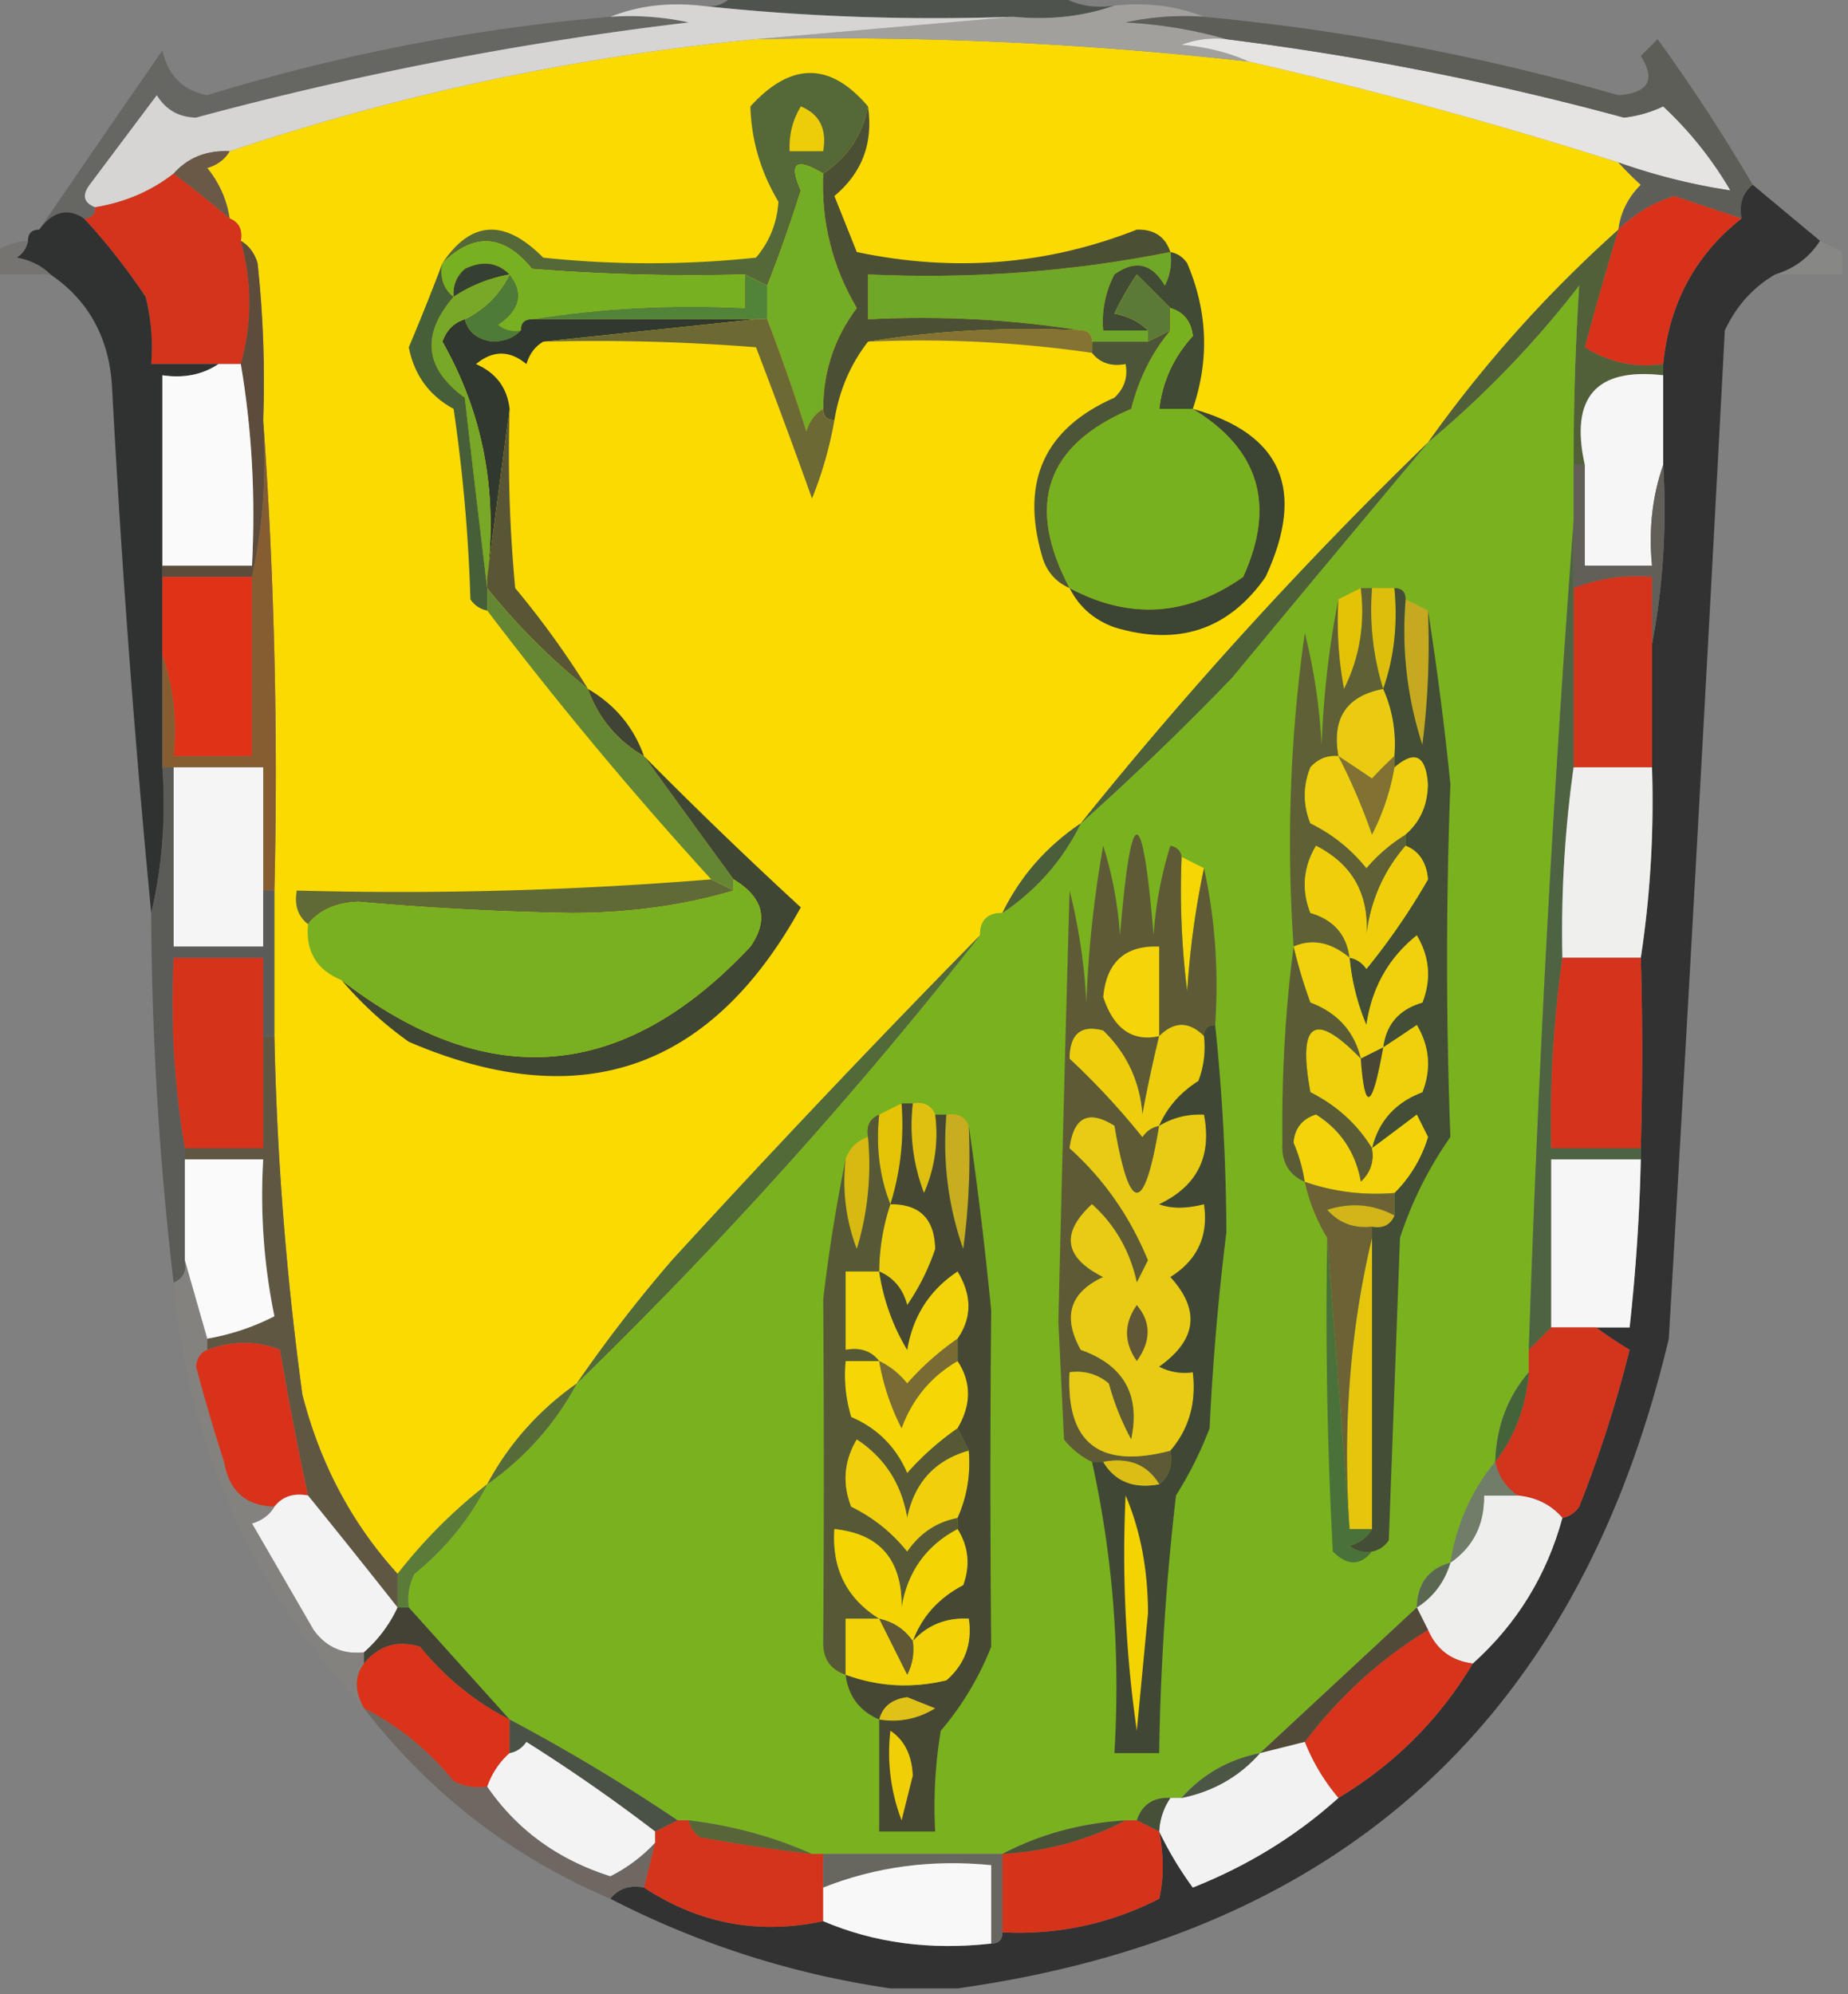 <svg xmlns="http://www.w3.org/2000/svg" width="165" height="178" style="shape-rendering:geometricPrecision;text-rendering:geometricPrecision;image-rendering:optimizeQuality;fill-rule:evenodd;clip-rule:evenodd"><rect width="100%" height="100%" fill="#808080" stroke="none"/><path style="opacity:1" fill="#4e534e" d="M65.5-.5h29c1.419.951 3.085 1.284 5 1-2.787.977-5.787 1.31-9 1-9.515.327-18.848-.006-28-1 1.291.237 2.291-.096 3-1z"/><path style="opacity:1" fill="#fbda02" d="M67.5 3.5c14.722-.32 29.388.347 44 2a405.455 405.455 0 0 1 33 9 30.968 30.968 0 0 0 2 2c-1.13 1.122-1.797 2.456-2 4a114.527 114.527 0 0 0-17 19 371.156 371.156 0 0 0-31 34c-3.073 2.07-5.406 4.736-7 8-1.333 0-2 .667-2 2a1141.914 1141.914 0 0 0-27.5 29 126.982 126.982 0 0 0-8.5 11c-3.403 2.4-6.07 5.4-8 9-3 2.333-5.667 5-8 8-4.082-4.489-6.916-9.822-8.5-16a278.308 278.308 0 0 1-2.5-32v-13a441.618 441.618 0 0 0-1-42c.166-4.678 0-9.345-.5-14-.278-.916-.778-1.582-1.5-2 .172-.992-.162-1.658-1-2a9.173 9.173 0 0 0-2-4.5c.916-.278 1.582-.778 2-1.5a210.984 210.984 0 0 1 47-10z"/><path style="opacity:1" fill="#a2a09c" d="M99.5.5c2.885-.306 5.552.027 8 1a24.936 24.936 0 0 0-7 .5c3.195.18 6.195.68 9 1.5a8.435 8.435 0 0 0-4 .5c2.208.19 4.208.69 6 1.5a327.564 327.564 0 0 0-44-2l23-2c3.213.31 6.213-.023 9-1z"/><path style="opacity:.761" fill="#5d5e59" d="M54.5 1.5c2.357-.163 4.69.003 7 .5a308.644 308.644 0 0 0-44 8.5c-1.53-.029-2.696-.696-3.5-2l-6 8c-.692.937-.525 1.603.5 2 0 .667-.333 1-1 1-1.462-.97-2.795-.638-4 1 3.616-5.297 7.282-10.63 11-16 .503 2.244 1.837 3.578 4 4a171.929 171.929 0 0 1 36-7z"/><path style="opacity:1" fill="#d6d5d3" d="M54.5 1.5c2.448-.973 5.115-1.306 8-1 9.152.994 18.485 1.327 28 1l-23 2a210.984 210.984 0 0 0-47 10c-2.053-.098-3.72.569-5 2-2.01 1.565-4.343 2.565-7 3-1.025-.397-1.192-1.063-.5-2l6-8c.804 1.304 1.97 1.971 3.5 2a308.644 308.644 0 0 1 44-8.5 24.936 24.936 0 0 0-7-.5z"/><path style="opacity:1" fill="#e5e4e3" d="M109.5 3.5a257.072 257.072 0 0 1 35.5 7 11.248 11.248 0 0 0 3.5-1 32.965 32.965 0 0 1 6 7.5 54.178 54.178 0 0 1-10-2.5 405.455 405.455 0 0 0-33-9c-1.792-.81-3.792-1.31-6-1.5a8.435 8.435 0 0 1 4-.5z"/><path style="opacity:1" fill="#5e5e58" d="M107.5 1.5a201.228 201.228 0 0 1 37 7c2.685-.208 3.351-1.375 2-3.5l1.5-1.5a160.628 160.628 0 0 1 8.5 13c-.904.709-1.237 1.709-1 3-1.984-.656-3.984-1.322-6-2a11.956 11.956 0 0 0-5 3c.203-1.544.87-2.878 2-4a30.968 30.968 0 0 1-2-2c3.319 1.168 6.653 2 10 2.5a32.965 32.965 0 0 0-6-7.5 11.248 11.248 0 0 1-3.5 1 257.072 257.072 0 0 0-35.5-7c-2.805-.82-5.805-1.32-9-1.5a24.936 24.936 0 0 1 7-.5z"/><path style="opacity:1" fill="#556837" d="M77.5 9.5c-.477 2.525-1.81 4.525-4 6-2.435-1.48-3.102-.98-2 1.5-.91 2.9-1.91 5.733-3 8.5l-2-1c-6.342.166-12.675 0-19-.5-2.52-3.104-5.187-3.27-8-.5 2.55-3.824 5.55-3.99 9-.5a90.496 90.496 0 0 0 19 0c1.219-1.438 1.885-3.105 2-5-1.584-2.653-2.417-5.486-2.5-8.5 3.623-3.978 7.123-3.978 10.5 0z"/><path style="opacity:1" fill="#edcd0a" d="M71.5 9.5c1.677.683 2.343 2.017 2 4h-3c-.067-1.459.266-2.792 1-4z"/><path style="opacity:1" fill="#6a5946" d="M20.5 13.5c-.418.722-1.084 1.222-2 1.5a9.173 9.173 0 0 1 2 4.5 120.004 120.004 0 0 0-5-4c1.28-1.431 2.947-2.098 5-2z"/><path style="opacity:1" fill="#73ac25" d="M73.5 15.5c-.19 4.29.81 8.29 3 12-1.994 2.65-2.994 5.65-3 9-.722.417-1.222 1.084-1.5 2a176.17 176.17 0 0 0-3.5-10v-3c1.09-2.767 2.09-5.6 3-8.5-1.102-2.48-.435-2.98 2-1.5z"/><path style="opacity:1" fill="#d4341b" d="M15.5 15.5c1.654 1.25 3.32 2.584 5 4 .838.342 1.172 1.008 1 2 1.02 3.73 1.02 7.396 0 11h-8a18.436 18.436 0 0 0-.5-6 57.142 57.142 0 0 0-5.5-7c.667 0 1-.333 1-1 2.657-.435 4.99-1.435 7-3z"/><path style="opacity:.996" fill="#313231" d="m156.5 16.5 6 5c-.948 1.478-2.281 2.478-4 3-1.975 1.146-3.475 2.813-4.5 5-1.58 30.007-3.247 60.007-5 90-8.022 33.86-29.188 53.193-63.5 58h-6a79.401 79.401 0 0 1-25-8c.709-.904 1.709-1.237 3-1 4.907 3.226 10.24 4.226 16 3 4.556 1.942 9.556 2.608 15 2 .667 0 1-.333 1-1 4.929.247 9.595-.753 14-3 .42-1.826.42-3.826 0-6a31.642 31.642 0 0 0 3 5c4.9-1.94 9.233-4.607 13-8 5.021-3.021 9.021-7.021 12-12 3.935-3.533 6.601-7.866 8-13 .617-.111 1.117-.444 1.5-1a111.369 111.369 0 0 0 4.5-14 44.093 44.093 0 0 1-3-2h3c.553-4.982.887-9.982 1-15v-1c.164-5.817.164-11.484 0-17a92.737 92.737 0 0 0 1-17v-11c.988-5.14 1.321-10.474 1-16v-9c.54-5.421 2.874-9.755 7-13-.237-1.291.096-2.291 1-3z"/><path style="opacity:1" fill="#d8331a" d="M155.5 19.5c-4.126 3.245-6.46 7.579-7 13-2.573.352-4.906-.148-7-1.5a313.21 313.21 0 0 1 3-10.5 11.956 11.956 0 0 1 5-3c2.016.678 4.016 1.344 6 2z"/><path style="opacity:.997" fill="#303231" d="M7.5 19.5c2 2.171 3.834 4.504 5.5 7 .495 1.973.662 3.973.5 6h6c-1.419.951-3.085 1.285-5 1v35c.318 4.532-.015 8.866-1 13a1105.088 1105.088 0 0 1-3.5-47c-.261-4.356-2.095-7.69-5.5-10-.763-.768-1.763-1.268-3-1.5.556-.383.89-.883 1-1.5 0-.667.333-1 1-1 1.205-1.638 2.538-1.97 4-1z"/><path style="opacity:1" fill="#77b021" d="M66.5 24.5v3c-6.522-.323-12.855.01-19 1-.667 0-1 .333-1 1a2.428 2.428 0 0 1-2-.5c1.966-1.347 2.3-2.847 1-4.5-1.1-1.098-2.434-1.265-4-.5-.752.67-1.086 1.504-1 2.5-.904-.709-1.237-1.709-1-3 2.813-2.77 5.48-2.604 8 .5 6.325.5 12.658.666 19 .5z"/><path style="opacity:1" fill="#6fa728" d="M104.5 22.5a4.934 4.934 0 0 1-.5 3c-1.153-1.997-2.653-2.33-4.5-1a9.106 9.106 0 0 0-1 5h4v1h-5c0-.667-.333-1-1-1-6.145-.99-12.478-1.323-19-1v-4c9.194.426 18.194-.24 27-2z"/><path style="opacity:.624" fill="#6f6d67" d="M2.5 21.5c-.11.617-.444 1.117-1 1.5 1.237.232 2.237.732 3 1.5h-5v-2a5.728 5.728 0 0 1 3-1z"/><path style="opacity:1" fill="#4b5035" d="M77.5 9.5c.486 3.255-.514 5.922-3 8l2 5c8.658 1.82 16.992 1.154 25-2 1.538-.047 2.538.62 3 2-8.806 1.76-17.806 2.426-27 2v4c6.522-.323 12.855.01 19 1-6.522-.323-12.855.01-19 1-1.565 2.01-2.565 4.343-3 7-.667 0-1-.333-1-1 .006-3.35 1.006-6.35 3-9-2.19-3.71-3.19-7.71-3-12 2.19-1.475 3.523-3.475 4-6z"/><path style="opacity:1" fill="#516039" d="M144.5 20.5a313.21 313.21 0 0 0-3 10.5c2.094 1.352 4.427 1.852 7 1.5v1c-6.002-.696-8.335 1.971-7 8h-1c-.006-5.393.161-10.727.5-16a89.466 89.466 0 0 1-13.5 14 114.527 114.527 0 0 1 17-19z"/><path style="opacity:.184" fill="#acaba7" d="m162.5 21.5 2 1v2h-6c1.719-.522 3.052-1.522 4-3z"/><path style="opacity:1" fill="#354033" d="M45.5 24.5c-1.822.33-3.49.997-5 2-.086-.996.248-1.83 1-2.5 1.566-.765 2.9-.598 4 .5z"/><path style="opacity:1" fill="#404a35" d="M104.5 22.5c.617.11 1.117.444 1.5 1 1.825 4.282 1.992 8.615.5 13h-3c.299-2.473 1.299-4.64 3-6.5-.139-1.301-.805-2.134-2-2.5l-3-3a26.598 26.598 0 0 0-2 3.5c1.237.232 2.237.732 3 1.5h-4a9.106 9.106 0 0 1 1-5c1.847-1.33 3.347-.997 4.5 1a4.934 4.934 0 0 0 .5-3z"/><path style="opacity:1" fill="#7ab21f" d="M140.5 41.5v5a1768.72 1768.72 0 0 0-4 74v2c-1.897 2.198-2.897 4.864-3 8-2.125 2.588-3.458 5.588-4 9-1.946.535-2.946 1.868-3 4-4.693 4.361-9.359 8.695-14 13-2.831.579-5.164 1.912-7 4h-1c-1.527-.073-2.527.594-3 2h-1c-3.979.242-7.646 1.242-11 3h-17c-3.416-1.524-7.083-2.524-11-3h-1a166.292 166.292 0 0 0-15-9l-9-10a4.932 4.932 0 0 1 .5-3c2.782-2.271 4.949-4.937 6.5-8 3.403-2.4 6.07-5.4 8-9a400.753 400.753 0 0 0 36-40c0-1.333.667-2 2-2 3.073-2.07 5.406-4.736 7-8a246.701 246.701 0 0 0 13.5-13 4566.638 4566.638 0 0 1 17.5-21 89.466 89.466 0 0 0 13.5-14 245.096 245.096 0 0 0-.5 16z"/><path style="opacity:1" fill="#5d4c3c" d="M21.5 21.5c.722.418 1.222 1.084 1.5 2 .5 4.655.666 9.322.5 14 .32 4.863-.014 9.53-1 14h-8v-1h8c.323-6.19-.01-12.19-1-18 1.02-3.604 1.02-7.27 0-11z"/><path style="opacity:1" fill="#518439" d="m66.5 24.5 2 1v3h-21c6.145-.99 12.478-1.323 19-1v-3z"/><path style="opacity:1" fill="#5c7a37" d="M104.5 27.5v2l-2 1v-1c-.763-.768-1.763-1.268-3-1.5a26.598 26.598 0 0 1 2-3.5l3 3z"/><path style="opacity:1" fill="#4e7b38" d="M45.5 24.5c1.3 1.653.966 3.153-1 4.5a2.428 2.428 0 0 0 2 .5c-.597.639-1.43.972-2.5 1-1.376-.184-2.209-.85-2.5-2 1.797-.893 3.13-2.226 4-4z"/><path style="opacity:1" fill="#303830" d="M41.5 28.5c.291 1.15 1.124 1.816 2.5 2 1.07-.028 1.903-.361 2.5-1 0-.667.333-1 1-1h20l-19 2c-.722.418-1.222 1.084-1.5 2-1.494-1.247-2.994-1.247-4.5 0 1.788.783 2.788 2.116 3 4l-2 15c.959-7.627-.374-14.627-4-21 .355-1.022 1.022-1.689 2-2z"/><path style="opacity:1" fill="#857333" d="M77.5 30.5c6.145-.99 12.478-1.323 19-1 .667 0 1 .333 1 1v1a106.252 106.252 0 0 0-20-1z"/><path style="opacity:1" fill="#6c6935" d="M67.5 28.5h1a176.17 176.17 0 0 1 3.5 10c.278-.916.778-1.583 1.5-2 0 .667.333 1 1 1a34.087 34.087 0 0 1-2 7 608.35 608.35 0 0 0-5-13.5 180.95 180.95 0 0 0-19-.5l19-2z"/><path style="opacity:1" fill="#77b120" d="M104.5 27.5c1.195.366 1.861 1.199 2 2.5-1.701 1.86-2.701 4.027-3 6.5h3c5.926 3.585 7.426 8.585 4.5 15-4.987 3.52-10.153 3.854-15.5 1-3.954-7.447-2.12-12.78 5.5-16 .681-2.696 1.848-5.029 3.5-7v-2z"/><path style="opacity:1" fill="#fafafa" d="M19.5 32.5h2c.99 5.81 1.323 11.81 1 18h-8v-17c1.915.285 3.581-.049 5-1z"/><path style="opacity:1" fill="#77a827" d="M45.5 24.5c-.87 1.774-2.203 3.107-4 4-.978.311-1.645.978-2 2 3.626 6.373 4.959 13.373 4 21v1c-.666-5.514-1.333-11.18-2-17-3.588-2.612-3.921-5.612-1-9a13.213 13.213 0 0 1 5-2z"/><path style="opacity:1" fill="#f7f6f6" d="M148.5 33.5v8c-.977 2.787-1.31 5.787-1 9h-6v-9c-1.335-6.029.998-8.696 7-8z"/><path style="opacity:1" fill="#465f39" d="M39.5 23.5c-.237 1.291.096 2.291 1 3-2.921 3.388-2.588 6.388 1 9 .667 5.82 1.334 11.486 2 17v2c-.617-.11-1.117-.444-1.5-1-.17-5.696-.67-11.362-1.5-17-2.182-1.192-3.516-3.025-4-5.5a212.346 212.346 0 0 0 3-7.5z"/><path style="opacity:1" fill="#615f57" d="M140.5 41.5h1v9h6c-.31-3.213.023-6.213 1-9 .321 5.526-.012 10.86-1 16v-6c-2.45-.202-4.783.131-7 1v-11z"/><path style="opacity:1" fill="#4c5537" d="M104.5 29.5c-1.652 1.971-2.819 4.304-3.5 7-7.62 3.22-9.454 8.553-5.5 16-1.29-.558-2.123-1.558-2.5-3-1.866-6.599.3-11.265 6.5-14 .886-.825 1.219-1.825 1-3-1.291.237-2.291-.096-3-1v-1h5l2-1z"/><path style="opacity:1" fill="#e03217" d="M14.5 51.5h8v16h-7c.31-3.213-.023-6.213-1-9v-7z"/><path style="opacity:1" fill="#585635" d="M45.5 36.5c-.166 5.344 0 10.677.5 16a79.803 79.803 0 0 1 6.5 9 57.448 57.448 0 0 1-9-9v-1l2-15z"/><path style="opacity:1" fill="#d4341b" d="M147.5 57.5v11h-7v-16c2.217-.869 4.55-1.202 7-1v6z"/><path style="opacity:1" fill="#e4c307" d="M121.5 52.5c.392 3.222-.108 6.222-1.5 9a32.462 32.462 0 0 1-.5-8l2-1z"/><path style="opacity:1" fill="#debe0d" d="M122.5 52.5h2c.31 3.213-.023 6.213-1 9-.903-2.892-1.236-5.892-1-9z"/><path style="opacity:1" fill="#4e6342" d="M140.5 46.5v22a105.28 105.28 0 0 0-1 17 105.28 105.28 0 0 0-1 17h8v1h-8v15l-2 2a1768.72 1768.72 0 0 1 4-74z"/><path style="opacity:1" fill="#3c4433" d="M106.5 36.5c7.946 2.217 10.113 7.217 6.5 15-3.298 4.72-7.798 6.22-13.5 4.5-1.824-.66-3.157-1.827-4-3.5 5.347 2.854 10.513 2.52 15.5-1 2.926-6.415 1.426-11.415-4.5-15z"/><path style="opacity:1" fill="#4d6038" d="M127.5 39.5a4566.638 4566.638 0 0 0-17.5 21 246.701 246.701 0 0 1-13.5 13 371.156 371.156 0 0 1 31-34z"/><path style="opacity:1" fill="#c6a920" d="m125.5 53.5 2 1a72.368 72.368 0 0 1-.5 12c-1.367-4.2-1.867-8.533-1.5-13z"/><path style="opacity:1" fill="#658734" d="M43.5 52.5a57.448 57.448 0 0 0 9 9c.92 2.59 2.586 4.59 5 6a3321.78 3321.78 0 0 0 8 11v1l-2-1a346.683 346.683 0 0 1-20-24v-2z"/><path style="opacity:1" fill="#ebcb11" d="M123.5 61.5c.841 1.88 1.175 3.88 1 6a31.12 31.12 0 0 0-2 2 187.991 187.991 0 0 0-3-2c-.609-3.378.724-5.378 4-6z"/><path style="opacity:1" fill="#404434" d="M52.5 61.5c2.414 1.41 4.08 3.41 5 6-2.414-1.41-4.08-3.41-5-6z"/><path style="opacity:1" fill="#5f6036" d="M121.5 52.5h1c-.236 3.108.097 6.108 1 9-3.276.622-4.609 2.622-4 6-.996-.086-1.829.248-2.5 1-.667 1.667-.667 3.333 0 5a14.505 14.505 0 0 1 5 4 14.694 14.694 0 0 1 3.5-3v1c-1.965 2.268-3.132 4.935-3.5 8 .239-3.684-1.261-6.35-4.5-8-1.141 1.921-1.308 3.921-.5 6 2.071.603 3.238 1.936 3.5 4-1.669-1.39-3.336-1.723-5-1a133.442 133.442 0 0 1 1-28 52.141 52.141 0 0 1 1.5 10c.175-4.52.675-8.853 1.5-13a32.462 32.462 0 0 0 .5 8c1.392-2.778 1.892-5.778 1.5-9z"/><path style="opacity:1" fill="#855d31" d="M23.5 37.5a441.618 441.618 0 0 1 1 42h-1v-11h-9v-10c.977 2.787 1.31 5.787 1 9h7v-16c.986-4.47 1.32-9.137 1-14z"/><path style="opacity:1" fill="#efcf0f" d="M119.5 67.5a53.41 53.41 0 0 1 3 7 20.807 20.807 0 0 0 2-6c1.818-1.578 2.818-1.078 3 1.5-.025 1.876-.691 3.376-2 4.5a14.694 14.694 0 0 0-3.5 3 14.505 14.505 0 0 0-5-4c-.667-1.667-.667-3.333 0-5 .671-.752 1.504-1.086 2.5-1z"/><path style="opacity:1" fill="#444d35" d="M124.5 52.5c.667 0 1 .333 1 1-.367 4.467.133 8.8 1.5 13 .499-3.986.666-7.986.5-12a284.409 284.409 0 0 1 2 15.5 416.704 416.704 0 0 0 0 31.5 33.76 33.76 0 0 0-4.5 9l-1 27c-.383.556-.883.889-1.5 1a2.428 2.428 0 0 1-2-.5c.916-.278 1.582-.778 2-1.5v-27c.992.172 1.658-.162 2-1v-2a11.948 11.948 0 0 0 3-5l-1-2a514.367 514.367 0 0 1-4 3c.585-2.422 2.085-4.089 4.5-5 .808-2.079.641-4.079-.5-6-1.018.692-2.018 1.36-3 2 .262-2.064 1.429-3.397 3.5-4 .808-2.079.641-4.079-.5-6-2.517 2.01-4.017 4.677-4.5 8a20.088 20.088 0 0 1-1.5-6c.617.11 1.117.444 1.5 1a59.273 59.273 0 0 0 5.5-8c-.14-1.53-.807-2.53-2-3v-1c1.309-1.124 1.975-2.624 2-4.5-.182-2.578-1.182-3.078-3-1.5v-1c.175-2.12-.159-4.12-1-6 .977-2.787 1.31-5.787 1-9z"/><path style="opacity:1" fill="#f6f5f5" d="M15.5 68.5h8v16h-8v-16z"/><path style="opacity:1" fill="#817132" d="M119.5 67.5c.982.64 1.982 1.308 3 2a31.12 31.12 0 0 1 2-2v1a20.807 20.807 0 0 1-2 6 53.41 53.41 0 0 0-3-7z"/><path style="opacity:1" fill="#efefee" d="M140.5 68.5h7a92.737 92.737 0 0 1-1 17h-7a105.28 105.28 0 0 1 1-17z"/><path style="opacity:1" fill="#404634" d="M57.5 67.5a408.654 408.654 0 0 0 14 13.5c-8.04 14.569-19.706 18.569-35 12a32.856 32.856 0 0 1-6-5.5c13.039 10.067 25.206 9.067 36.5-3 1.663-2.39 1.163-4.39-1.5-6a3321.78 3321.78 0 0 1-8-11z"/><path style="opacity:1" fill="#f7d605" d="m105.5 76.5 2 1a76.423 76.423 0 0 0-1.5 11 72.368 72.368 0 0 1-.5-12z"/><path style="opacity:1" fill="#f0cf0a" d="M125.5 75.5c1.193.47 1.86 1.47 2 3a59.273 59.273 0 0 1-5.5 8c-.383-.556-.883-.89-1.5-1-.262-2.064-1.429-3.397-3.5-4-.808-2.079-.641-4.079.5-6 3.239 1.65 4.739 4.316 4.5 8 .368-3.065 1.535-5.732 3.5-8z"/><path style="opacity:1" fill="#4a5e39" d="M96.5 73.5c-1.594 3.264-3.927 5.93-7 8 1.594-3.264 3.927-5.93 7-8z"/><path style="opacity:1" fill="#606a37" d="m63.5 78.5 2 1c-4.451 1.327-9.284 1.994-14.5 2a262.534 262.534 0 0 1-19-1c-1.985.069-3.485.735-4.5 2-.904-.709-1.237-1.709-1-3a342.839 342.839 0 0 0 37-1z"/><path style="opacity:1" fill="#78b021" d="M65.5 78.5c2.663 1.61 3.163 3.61 1.5 6-11.294 12.067-23.461 13.067-36.5 3-2.227-.9-3.227-2.567-3-5 1.015-1.265 2.515-1.931 4.5-2 6.319.563 12.652.896 19 1 5.216-.006 10.049-.673 14.5-2v-1z"/><path style="opacity:1" fill="#5e5a36" d="M105.5 76.5a72.368 72.368 0 0 0 .5 12c.24-3.752.74-7.419 1.5-11 .986 4.47 1.319 9.137 1 14-.667 0-1 .333-1 1-1.333-1.333-2.667-1.333-4 0-.56 2.3-1.06 4.634-1.5 7-.229-2.958-1.396-5.458-3.5-7.5-1.973-.538-2.973.296-3 2.5a66.376 66.376 0 0 1 6.5 7c.383-.556.883-.889 1.5-1-1.318 7.967-2.651 7.967-4 0-2.308-1.448-3.641-.782-4 2 3.046 2.733 5.38 6.066 7 10l-1 2c-.605-2.806-1.938-5.14-4-7-2.815 2.587-2.481 4.754 1 6.5-2.98 1.38-3.647 3.546-2 6.5 3.847 1.362 5.347 4.028 4.5 8a22.976 22.976 0 0 1-2-5c-1.011-.837-2.178-1.17-3.5-1-.326 6.326 2.674 8.659 9 7 .237 1.291-.096 2.291-1 3-1.052-1.756-2.719-2.423-5-2h-1c-.958-.453-1.792-1.119-2.5-2l-.5-10.5c.3-12.89.634-25.723 1-38.5a52.204 52.204 0 0 1 1.5 10c.172-4.702.672-9.368 1.5-14a34.208 34.208 0 0 1 1.5 8c1-12 2-12 3 0a34.25 34.25 0 0 1 1.5-8c.607.124.94.457 1 1z"/><path style="opacity:1" fill="#f1d00c" d="M120.5 85.5a20.088 20.088 0 0 0 1.5 6c.483-3.323 1.983-5.99 4.5-8 1.141 1.921 1.308 3.921.5 6-2.071.603-3.238 1.936-3.5 4l-2 1c-.585-2.422-2.085-4.089-4.5-5a42.504 42.504 0 0 1-1.5-5c1.664-.723 3.331-.39 5 1z"/><path style="opacity:1" fill="#f5d409" d="M103.5 92.5c-2.395.513-4.062-.654-5-3.5.292-3.12 1.959-4.62 5-4.5v8z"/><path style="opacity:1" fill="#d6331b" d="M23.5 92.5v10h-7a77.766 77.766 0 0 1-1-17h8v7z"/><path style="opacity:1" fill="#d5331b" d="M139.5 85.5h7c.164 5.516.164 11.183 0 17h-8a105.28 105.28 0 0 1 1-17z"/><path style="opacity:1" fill="#f0d00b" d="M121.5 94.5c.348 4.875 1.015 4.541 2-1 .982-.64 1.982-1.308 3-2 1.141 1.921 1.308 3.921.5 6-2.415.911-3.915 2.578-4.5 5-1.312-2.141-3.145-3.808-5.5-5-1.152-6.278.348-7.278 4.5-3z"/><path style="opacity:1" fill="#605743" d="M23.5 92.5h1a278.308 278.308 0 0 0 2.5 32c1.584 6.178 4.418 11.511 8.5 16v3a962.917 962.917 0 0 0-8-10c-.93-4.296-1.763-8.63-2.5-13-2.081-.833-4.248-.833-6.5 0v-1a20.807 20.807 0 0 0 6-2 53.762 53.762 0 0 1-1-14h-7v-1h7v-10z"/><path style="opacity:1" fill="#eecd0d" d="M103.5 92.5c1.333-1.333 2.667-1.333 4 0a8.43 8.43 0 0 1-.5 4c-1.627 1.032-2.793 2.366-3.5 4-.617.111-1.117.444-1.5 1a66.376 66.376 0 0 0-6.5-7c.027-2.204 1.027-3.038 3-2.5 2.104 2.042 3.271 4.542 3.5 7.5.44-2.366.94-4.7 1.5-7z"/><path style="opacity:1" fill="#4a4834" d="M123.5 93.5c-.985 5.541-1.652 5.875-2 1l2-1z"/><path style="opacity:1" fill="#e5c407" d="M80.5 98.5c.236 3.109-.097 6.109-1 9-.973-2.448-1.306-5.115-1-8l2-1z"/><path style="opacity:1" fill="#5b5b36" d="M115.5 84.5a42.504 42.504 0 0 0 1.5 5c2.415.911 3.915 2.578 4.5 5-4.152-4.278-5.652-3.278-4.5 3 2.355 1.192 4.188 2.859 5.5 5 .219 1.175-.114 2.175-1 3-.476-2.619-1.809-4.619-4-6-1.22.387-1.887 1.22-2 2.5a14.093 14.093 0 0 1 1 3.5c-1.447-.634-2.113-1.801-2-3.5-.072-6.023.262-11.856 1-17.5z"/><path style="opacity:1" fill="#f4d30a" d="M122.5 102.5a514.367 514.367 0 0 0 4-3l1 2a11.948 11.948 0 0 1-3 5c-2.779.221-5.446-.112-8-1a14.093 14.093 0 0 0-1-3.5c.113-1.28.78-2.113 2-2.5 2.191 1.381 3.524 3.381 4 6 .886-.825 1.219-1.825 1-3z"/><path style="opacity:.761" fill="#4f504a" d="M14.5 68.5h1v16h8v-5h1v13h-1v-7h-8a77.766 77.766 0 0 0 1 17v10c.172.992-.162 1.658-1 2a293.796 293.796 0 0 1-2-33c.985-4.134 1.318-8.468 1-13z"/><path style="opacity:1" fill="#dfc011" d="M81.5 98.5c.992-.172 1.658.162 2 1a13.118 13.118 0 0 1-1 7 16.868 16.868 0 0 1-1-8z"/><path style="opacity:1" fill="#c7ad1f" d="M84.5 99.5c.992-.172 1.658.162 2 1a60.94 60.94 0 0 1-.5 11c-1.354-3.863-1.854-7.863-1.5-12z"/><path style="opacity:1" fill="#fafafa" d="M16.5 103.5h7c-.277 4.733.056 9.4 1 14a20.807 20.807 0 0 1-6 2l-2-7v-9z"/><path style="opacity:1" fill="#d8b912" d="M77.5 101.5a25.87 25.87 0 0 1-1 10 16.868 16.868 0 0 1-1-8c.333-1 1-1.667 2-2z"/><path style="opacity:1" fill="#f7f6f6" d="M146.5 103.5a170.744 170.744 0 0 1-1 15h-7v-15h8z"/><path style="opacity:1" fill="#efcf0b" d="M79.5 107.5c2.621-.023 3.955 1.311 4 4a20.026 20.026 0 0 1-2.5 5c-.377-1.442-1.21-2.442-2.5-3a19.24 19.24 0 0 1 1-6z"/><path style="opacity:1" fill="#d3b419" d="M124.5 108.5c-.342.838-1.008 1.172-2 1-1.603.188-2.937-.312-4-1.5 2.098-.678 4.098-.511 6 .5z"/><path style="opacity:1" fill="#526938" d="M87.5 83.5a400.753 400.753 0 0 1-36 40 126.982 126.982 0 0 1 8.5-11c9.033-9.865 18.2-19.531 27.5-29z"/><path style="opacity:1" fill="#f3d30a" d="M78.5 113.5a18.895 18.895 0 0 0 2.5 7c.505-3.017 2.005-5.351 4.5-7 1.293 2.136 1.293 4.136 0 6a25.154 25.154 0 0 0-4.5 4c-.708-.881-1.542-1.547-2.5-2-.709-.904-1.709-1.237-3-1v-7h3z"/><path style="opacity:1" fill="#e9ca14" d="M103.5 100.5c1.208-.734 2.541-1.067 4-1 .727 3.724-.606 6.391-4 8 1.057.406 2.391.406 4 0 .419 2.825-.581 4.991-3 6.5 2.695 2.951 2.362 5.618-1 8a4.934 4.934 0 0 0 3 .5c.329 2.728-.337 5.062-2 7-6.326 1.659-9.326-.674-9-7 1.322-.17 2.489.163 3.5 1a22.976 22.976 0 0 0 2 5c.847-3.972-.653-6.638-4.5-8-1.647-2.954-.98-5.12 2-6.5-3.481-1.746-3.815-3.913-1-6.5 2.062 1.86 3.395 4.194 4 7l1-2c-1.62-3.934-3.954-7.267-7-10 .359-2.782 1.692-3.448 4-2 1.349 7.967 2.682 7.967 4 0z"/><path style="opacity:1" fill="#e6c50d" d="M122.5 110.5v26h-2c-.636-9.065.03-17.731 2-26z"/><path style="opacity:1" fill="#5f5735" d="M101.5 116.5c1.288 1.535 1.288 3.201 0 5-1.166-1.667-1.166-3.334 0-5z"/><path style="opacity:1" fill="#d8331a" d="M27.5 133.5c-1.291-.237-2.291.096-3 1-2.55-.061-4.05-1.394-4.5-4a161.866 161.866 0 0 1-2.5-8.5c.07-.765.403-1.265 1-1.5 2.252-.833 4.419-.833 6.5 0 .737 4.37 1.57 8.704 2.5 13z"/><path style="opacity:1" fill="#d2341c" d="M138.5 118.5h4a44.093 44.093 0 0 0 3 2 111.369 111.369 0 0 1-4.5 14c-.383.556-.883.889-1.5 1-1.014-1.174-2.347-1.84-4-2-1.051-.722-1.718-1.722-2-3 1.767-2.292 2.767-4.958 3-8v-2l2-2z"/><path style="opacity:1" fill="#f7d605" d="M78.5 121.5a20.81 20.81 0 0 0 2 6c.959-2.622 2.626-4.622 5-6 1.242 1.889 1.242 3.889 0 6a25.154 25.154 0 0 0-4.5 4c-1-2.333-2.667-4-5-5a12.935 12.935 0 0 1-.5-5h3z"/><path style="opacity:1" fill="#6d6235" d="M116.5 105.5c2.554.888 5.221 1.221 8 1v2c-1.902-1.011-3.902-1.178-6-.5 1.063 1.188 2.397 1.688 4 1.5v1c-1.97 8.269-2.636 16.935-2 26l-2-26a16.339 16.339 0 0 1-2-5z"/><path style="opacity:1" fill="#7a6b34" d="M85.5 119.5v2c-2.374 1.378-4.041 3.378-5 6a20.81 20.81 0 0 1-2-6c.958.453 1.792 1.119 2.5 2a25.154 25.154 0 0 1 4.5-4z"/><path style="opacity:1" fill="#575936" d="M78.5 99.5c-.306 2.885.027 5.552 1 8a19.24 19.24 0 0 0-1 6h-3v7c1.291-.237 2.291.096 3 1h-3c-.16 1.699.007 3.366.5 5 2.333 1 4 2.667 5 5a25.154 25.154 0 0 1 4.5-4l1 2c-3.018.853-4.851 2.853-5.5 6-.505-3.017-2.005-5.351-4.5-7-1.141 1.921-1.308 3.921-.5 6a14.506 14.506 0 0 1 5 4c1.129-1.641 2.629-2.641 4.5-3v1c-2.807 1.48-4.473 3.813-5 7 .058-4.247-1.942-6.58-6-7-.24 3.519 1.093 6.185 4 8h-3v5c-1.38-.462-2.047-1.462-2-3 .073-10.151.073-20.318 0-30.5a146.13 146.13 0 0 1 2-12.5 16.868 16.868 0 0 0 1 8 25.87 25.87 0 0 0 1-10c-.172-.992.162-1.658 1-2z"/><path style="opacity:1" fill="#4b713a" d="m118.5 110.5 2 26h2c-.418.722-1.084 1.222-2 1.5a2.428 2.428 0 0 0 2 .5c-1.042 1.291-2.208 1.291-3.5 0-.5-9.327-.666-18.661-.5-28z"/><path style="opacity:1" fill="#456339" d="M136.5 122.5c-.233 3.042-1.233 5.708-3 8 .103-3.136 1.103-5.802 3-8z"/><path style="opacity:1" fill="#576b38" d="M51.5 123.5c-1.93 3.6-4.597 6.6-8 9 1.93-3.6 4.597-6.6 8-9z"/><path style="opacity:1" fill="#f1d00b" d="M86.5 129.5c.175 2.121-.159 4.121-1 6-1.871.359-3.371 1.359-4.5 3a14.506 14.506 0 0 0-5-4c-.808-2.079-.641-4.079.5-6 2.495 1.649 3.995 3.983 4.5 7 .649-3.147 2.482-5.147 5.5-6z"/><path style="opacity:1" fill="#404835" d="M108.5 91.5c.634 6.067.968 12.233 1 18.5a231.437 231.437 0 0 0-1.5 17.5 34.099 34.099 0 0 1-3 6 228.574 228.574 0 0 0-1.5 23h-4c.54-8.881-.127-17.548-2-26h1c1.052 1.756 2.719 2.423 5 2 .904-.709 1.237-1.709 1-3 1.663-1.938 2.329-4.272 2-7a4.934 4.934 0 0 1-3-.5c3.362-2.382 3.695-5.049 1-8 2.419-1.509 3.419-3.675 3-6.5-1.609.406-2.943.406-4 0 3.394-1.609 4.727-4.276 4-8-1.459-.067-2.792.266-4 1 .707-1.634 1.873-2.968 3.5-4a8.43 8.43 0 0 0 .5-4c0-.667.333-1 1-1z"/><path style="opacity:1" fill="#dcbd15" d="M98.5 130.5c2.281-.423 3.948.244 5 2-2.281.423-3.948-.244-5-2z"/><path style="opacity:1" fill="#f4d302" d="M100.5 133.5c1.321 3.098 1.988 6.598 2 10.5l-1 10.5a111.148 111.148 0 0 1-1-21z"/><path style="opacity:1" fill="#eeeeed" d="M135.5 133.5c1.653.16 2.986.826 4 2-1.399 5.134-4.065 9.467-8 13-1.904-.238-3.238-1.238-4-3l-1-2c1.474-.936 2.474-2.27 3-4 2.039-1.411 3.039-3.411 3-6h3z"/><path style="opacity:1" fill="#f3f3f3" d="M27.5 133.5a962.917 962.917 0 0 1 8 10 12.072 12.072 0 0 1-3 4c-1.89.203-3.39-.463-4.5-2l-5.5-9.5c.916-.278 1.582-.778 2-1.5.709-.904 1.709-1.237 3-1z"/><path style="opacity:1" fill="#474834" d="M80.5 98.5h1a16.868 16.868 0 0 0 1 8 13.118 13.118 0 0 0 1-7h1c-.354 4.137.146 8.137 1.5 12a60.94 60.94 0 0 0 .5-11 345.6 345.6 0 0 1 2 16.5c-.095 9.952-.095 19.952 0 30a26.503 26.503 0 0 1-4.5 7.5 40.939 40.939 0 0 0-.5 9h-5v-10c-1.762-.762-2.762-2.096-3-4 2.908 1.069 5.908 1.236 9 .5 1.655-1.444 2.322-3.278 2-5.5-2.014-.108-3.68.558-5 2 .8-2.182 2.3-3.849 4.5-5 .64-1.765.473-3.432-.5-5v-1c.841-1.879 1.175-3.879 1-6l-1-2c1.242-2.111 1.242-4.111 0-6v-2c1.293-1.864 1.293-3.864 0-6-2.495 1.649-3.995 3.983-4.5 7a18.895 18.895 0 0 1-2.5-7c1.29.558 2.123 1.558 2.5 3a20.026 20.026 0 0 0 2.5-5c-.045-2.689-1.379-4.023-4-4 .903-2.891 1.236-5.891 1-9z"/><path style="opacity:1" fill="#707d68" d="M133.5 130.5c.282 1.278.949 2.278 2 3h-3c.039 2.589-.961 4.589-3 6 .542-3.412 1.875-6.412 4-9z"/><path style="opacity:.529" fill="#88857f" d="m16.5 112.5 2 7v1c-.597.235-.93.735-1 1.5a161.866 161.866 0 0 0 2.5 8.5c.45 2.606 1.95 3.939 4.5 4-.418.722-1.084 1.222-2 1.5l5.5 9.5c1.11 1.537 2.61 2.203 4.5 2v1c-.854 1.132-.854 2.465 0 4-9.98-10.636-15.647-23.303-17-38 .838-.342 1.172-1.008 1-2z"/><path style="opacity:1" fill="#5b7b38" d="M43.5 132.5c-1.551 3.063-3.718 5.729-6.5 8a4.932 4.932 0 0 0-.5 3h-1v-3c2.333-3 5-5.667 8-8z"/><path style="opacity:1" fill="#f5d404" d="M85.5 136.5c.973 1.568 1.14 3.235.5 5-2.2 1.151-3.7 2.818-4.5 5-.722-1.051-1.722-1.718-3-2-2.907-1.815-4.24-4.481-4-8 4.058.42 6.058 2.753 6 7 .527-3.187 2.193-5.52 5-7z"/><path style="opacity:1" fill="#5a6852" d="M129.5 139.5c-.526 1.73-1.526 3.064-3 4 .054-2.132 1.054-3.465 3-4z"/><path style="opacity:1" fill="#434235" d="M35.5 143.5h1l9 10c-3.063-1.551-5.73-3.718-8-6.5-1.995-.613-3.662-.113-5 1.5v-1a12.072 12.072 0 0 0 3-4z"/><path style="opacity:1" fill="#f3d208" d="m78.5 144.5 2.5 5c.483-.948.65-1.948.5-3 1.32-1.442 2.986-2.108 5-2 .322 2.222-.345 4.056-2 5.5-3.092.736-6.092.569-9-.5v-5h3z"/><path style="opacity:1" fill="#d8341b" d="M127.5 145.5c.762 1.762 2.096 2.762 4 3-2.979 4.979-6.979 8.979-12 12a17.907 17.907 0 0 1-3-5c3.063-4.066 6.729-7.399 11-10z"/><path style="opacity:1" fill="#da3319" d="M45.5 153.5v3c-.901.79-1.568 1.79-2 3a4.934 4.934 0 0 1-3-.5c-2.27-2.782-4.937-4.949-8-6.5-.854-1.535-.854-2.868 0-4 1.338-1.613 3.005-2.113 5-1.5 2.27 2.782 4.937 4.949 8 6.5z"/><path style="opacity:1" fill="#5f5735" d="M78.5 144.5c1.278.282 2.278.949 3 2a4.932 4.932 0 0 1-.5 3l-2.5-5z"/><path style="opacity:1" fill="#524a38" d="m126.5 143.5 1 2c-4.271 2.601-7.937 5.934-11 10l-4 1c4.641-4.305 9.307-8.639 14-13z"/><path style="opacity:1" fill="#e0c118" d="M78.5 153.5c.291-1.149 1.124-1.816 2.5-2l2.5 1c-1.545.952-3.212 1.285-5 1z"/><path style="opacity:1" fill="#4a5245" d="M45.5 153.5a166.292 166.292 0 0 1 15 9l-2 1a152.347 152.347 0 0 0-11.5-8c-.383.556-.883.889-1.5 1v-3z"/><path style="opacity:1" fill="#f0cf06" d="M79.5 154.5c1.248.834 1.915 2.167 2 4l-1 4a16.868 16.868 0 0 1-1-8z"/><path style="opacity:1" fill="#f3f3f3" d="M58.5 163.5v1a14.193 14.193 0 0 1-4 3c-4.688-1.487-8.355-4.154-11-8 .432-1.21 1.099-2.21 2-3 .617-.111 1.117-.444 1.5-1a152.347 152.347 0 0 1 11.5 8z"/><path style="opacity:1" fill="#f3f2f2" d="M116.5 155.5a17.907 17.907 0 0 0 3 5c-3.767 3.393-8.1 6.06-13 8a31.642 31.642 0 0 1-3-5 5.727 5.727 0 0 1 1-3h1c2.831-.579 5.164-1.912 7-4l4-1z"/><path style="opacity:1" fill="#4b5644" d="M112.5 156.5c-1.836 2.088-4.169 3.421-7 4 1.836-2.088 4.169-3.421 7-4z"/><path style="opacity:1" fill="#465038" d="M104.5 160.5a5.727 5.727 0 0 0-1 3l-2-1c.473-1.406 1.473-2.073 3-2z"/><path style="opacity:1" fill="#d6331b" d="M100.5 162.5h1l2 1c.42 2.174.42 4.174 0 6-4.405 2.247-9.071 3.247-14 3v-7c3.979-.242 7.646-1.242 11-3z"/><path style="opacity:.761" fill="#6a5f59" d="M32.5 152.5c3.063 1.551 5.73 3.718 8 6.5a4.934 4.934 0 0 0 3 .5c2.645 3.846 6.312 6.513 11 8a14.193 14.193 0 0 0 4-3l-1 4c-1.291-.237-2.291.096-3 1-8.786-3.733-16.12-9.4-22-17z"/><path style="opacity:1" fill="#d4341b" d="M60.5 162.5h1c.11.617.444 1.117 1 1.5 3.327.61 6.66 1.11 10 1.5h1v6c-5.76 1.226-11.093.226-16-3l1-4v-1l2-1z"/><path style="opacity:1" fill="#586538" d="M61.5 162.5c3.917.476 7.584 1.476 11 3-3.34-.39-6.673-.89-10-1.5-.556-.383-.89-.883-1-1.5z"/><path style="opacity:1" fill="#495338" d="M100.5 162.5c-3.354 1.758-7.021 2.758-11 3 3.354-1.758 7.021-2.758 11-3z"/><path style="opacity:1" fill="#676760" d="M73.5 165.5h16v7c0 .667-.333 1-1 1v-7c-5.307-.526-10.307.14-15 2v-3z"/><path style="opacity:1" fill="#f8f8f8" d="M88.5 173.5c-5.444.608-10.444-.058-15-2v-3c4.693-1.86 9.693-2.526 15-2v7z"/></svg>